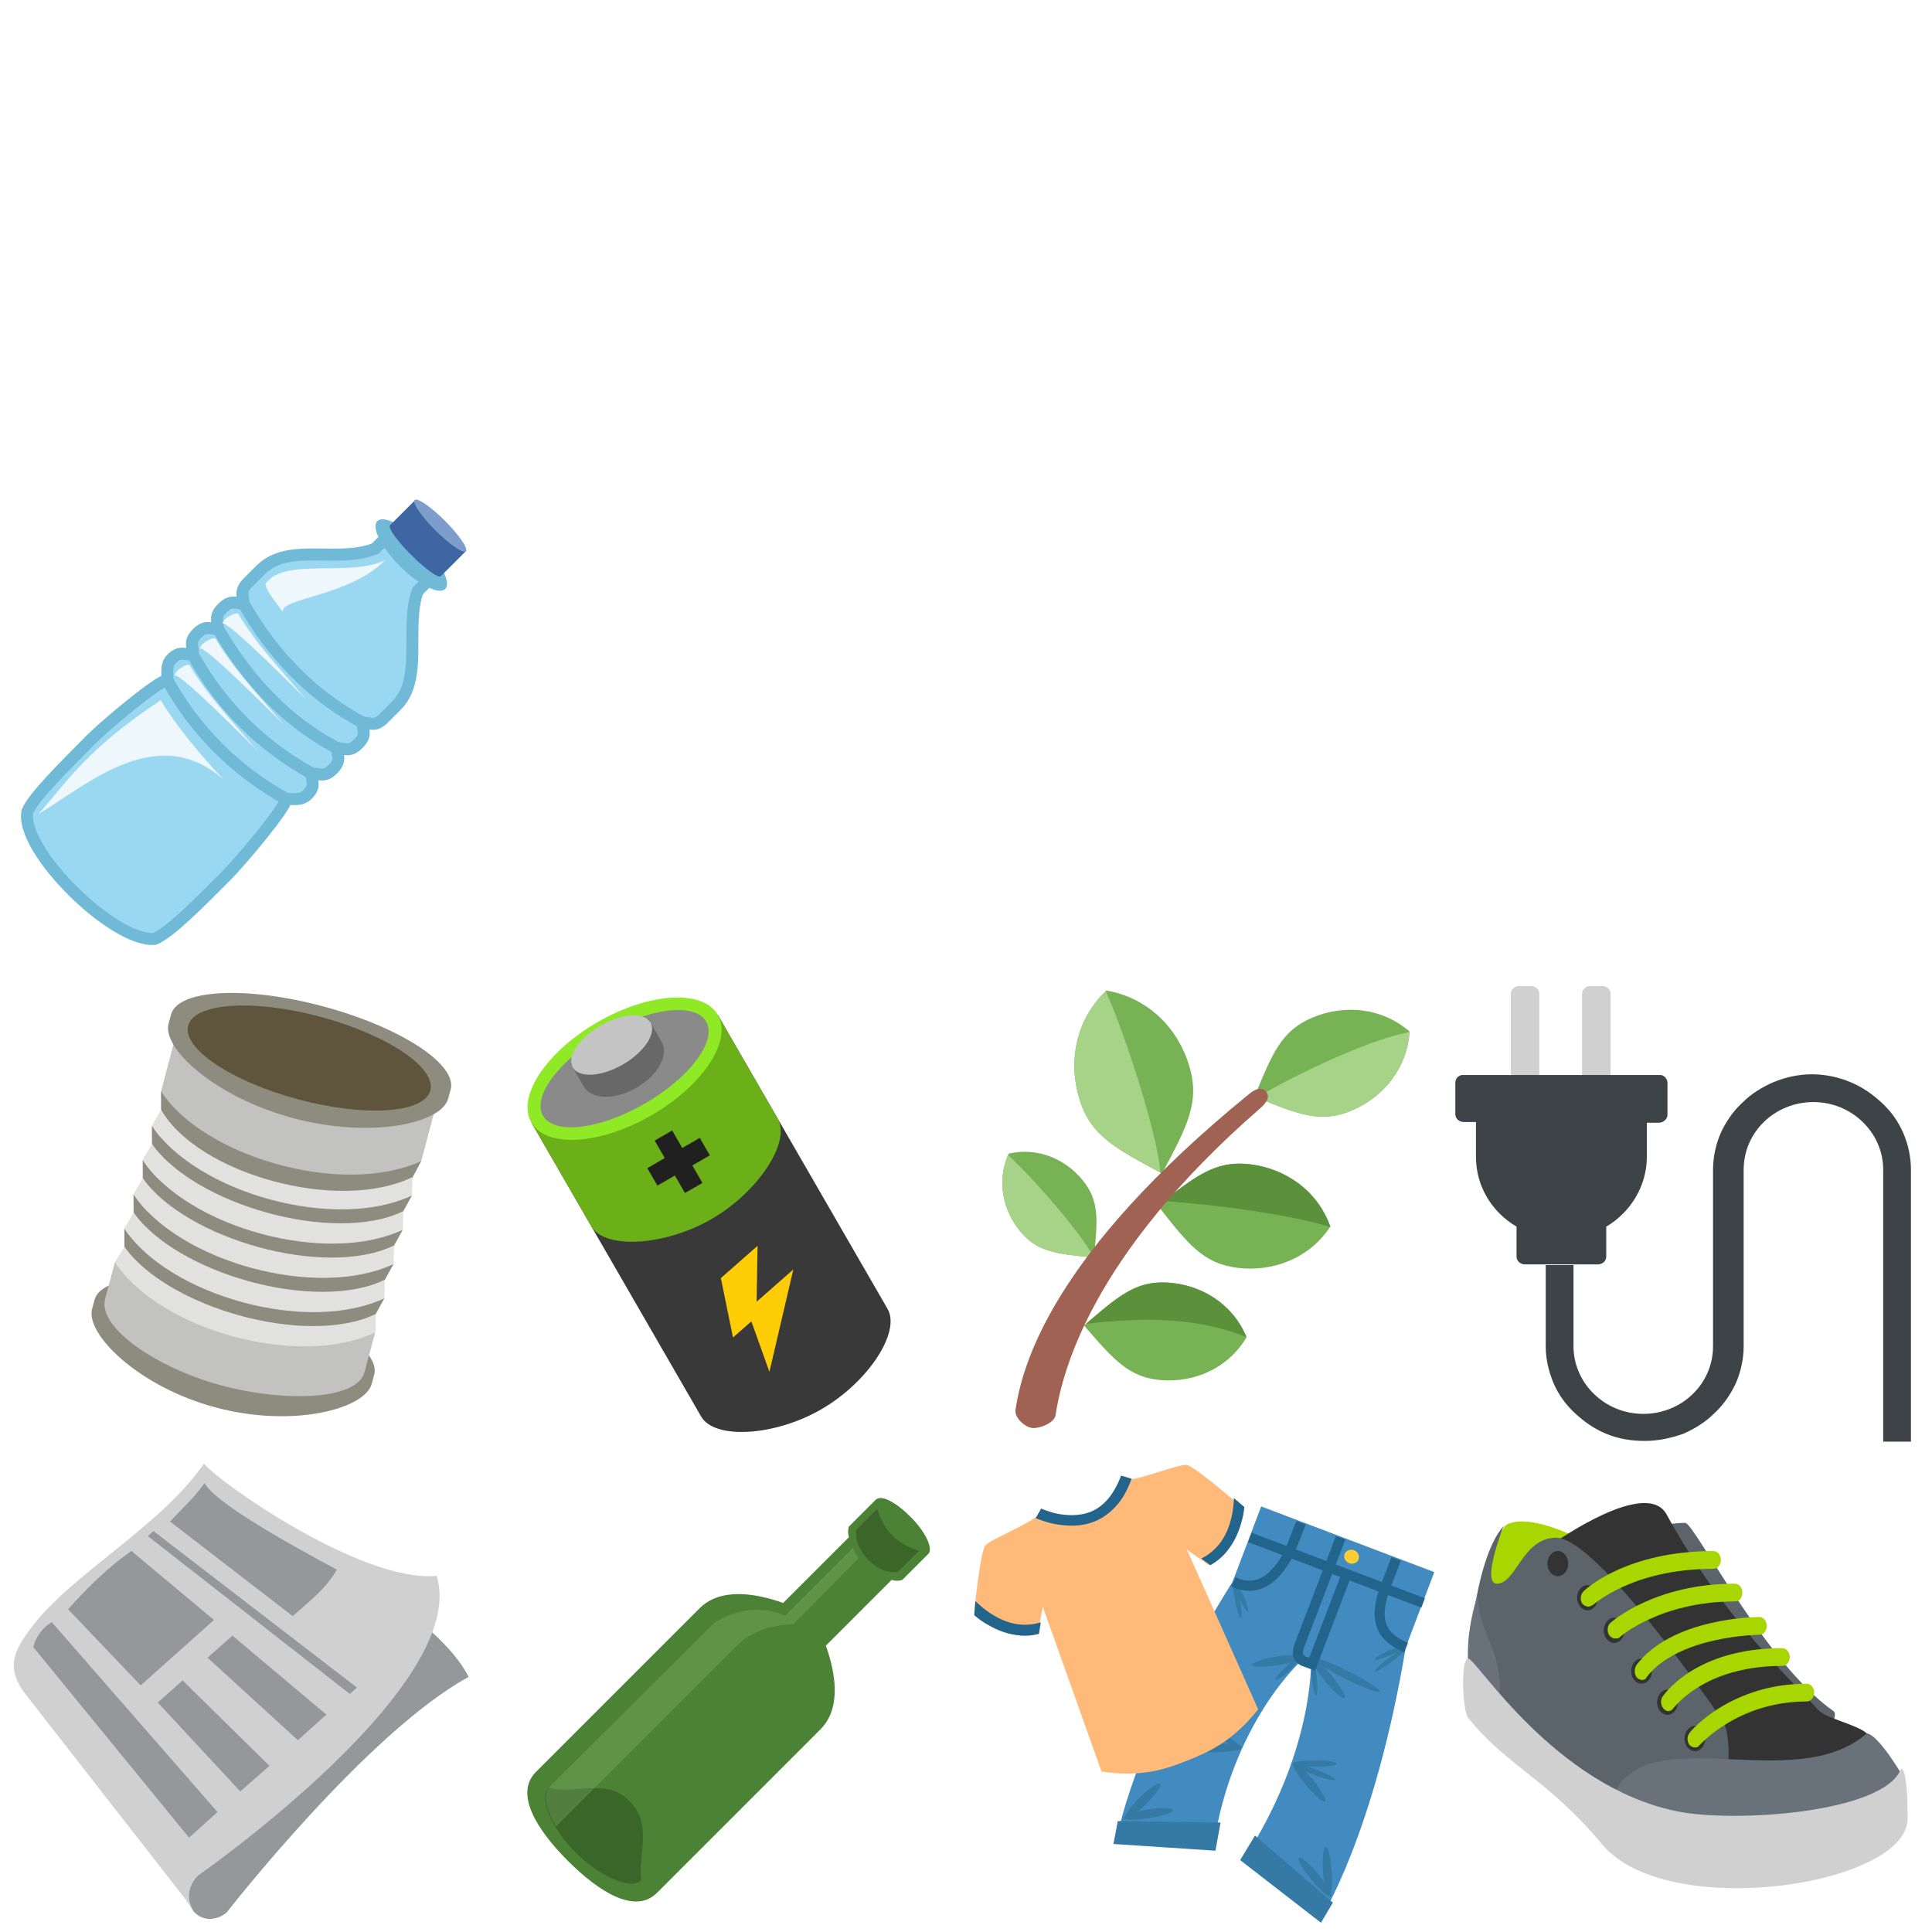<?xml version="1.0" encoding="UTF-8" standalone="no"?>
<!-- Created with Inkscape (http://www.inkscape.org/) -->

<svg
   xmlns:dc="http://purl.org/dc/elements/1.1/"
   xmlns:cc="http://creativecommons.org/ns#"
   xmlns:rdf="http://www.w3.org/1999/02/22-rdf-syntax-ns#"
   xmlns:svg="http://www.w3.org/2000/svg"
   xmlns="http://www.w3.org/2000/svg"
   xmlns:sodipodi="http://sodipodi.sourceforge.net/DTD/sodipodi-0.dtd"
   xmlns:inkscape="http://www.inkscape.org/namespaces/inkscape"
   width="384"
   height="384"
   viewBox="0 0 384 384"
   version="1.1"
   id="svg4776"
   inkscape:version="0.92.1 r15371"
   sodipodi:docname="recycling_icons.svg">
  <defs
     id="defs4770">
    <clipPath
       id="clipPath16"
       clipPathUnits="userSpaceOnUse">
      <path
         inkscape:connector-curvature="0"
         id="path18"
         d="M 0,38 H 38 V 0 H 0 Z" />
    </clipPath>
    <clipPath
       id="clipPath44"
       clipPathUnits="userSpaceOnUse">
      <path
         inkscape:connector-curvature="0"
         id="path46"
         d="m 9.49,27.768 c 0.874,-2.87 2.748,-3.868 6.493,-5.865 v 0 c 1.996,3.746 2.994,5.62 2.12,8.488 v 0 c -0.876,2.874 -3.187,5.307 -6.495,5.866 v 0 C 9.175,33.947 8.614,30.64 9.49,27.768" />
    </clipPath>
    <clipPath
       id="clipPath56"
       clipPathUnits="userSpaceOnUse">
      <path
         inkscape:connector-curvature="0"
         id="path58"
         d="M 3.943,23.462 C 2.98,21.308 3.502,19.008 4.841,17.374 v 0 c 1.34,-1.632 2.826,-1.777 5.796,-2.071 v 0 c 0.293,2.971 0.439,4.457 -0.899,6.087 v 0 c -1.09,1.33 -2.722,2.215 -4.533,2.215 v 0 c -0.413,0 -0.835,-0.046 -1.262,-0.143" />
    </clipPath>
    <clipPath
       id="clipPath68"
       clipPathUnits="userSpaceOnUse">
      <path
         inkscape:connector-curvature="0"
         id="path70"
         d="m 15.645,19.387 c 2.377,-3.038 3.565,-4.558 6.272,-4.889 v 0 c 2.709,-0.328 5.583,0.691 7.266,3.236 v 0 C 28.16,20.606 25.62,22.29 22.91,22.622 v 0 c -0.297,0.037 -0.58,0.054 -0.852,0.054 v 0 c -2.207,0 -3.708,-1.174 -6.413,-3.289" />
    </clipPath>
    <clipPath
       id="clipPath80"
       clipPathUnits="userSpaceOnUse">
      <path
         inkscape:connector-curvature="0"
         id="path82"
         d="M 9.86,9.972 C 12.226,7.236 13.41,5.87 15.959,5.684 v 0 c 2.55,-0.183 5.193,0.907 6.652,3.365 v 0 c -1.089,2.642 -3.547,4.102 -6.099,4.287 v 0 c -0.171,0.012 -0.337,0.019 -0.499,0.019 v 0 C 13.773,13.354 12.412,12.177 9.86,9.972" />
    </clipPath>
    <clipPath
       id="clipPath92"
       clipPathUnits="userSpaceOnUse">
      <path
         inkscape:connector-curvature="0"
         id="path94"
         d="M 27.789,34.139 C 25.358,33.116 24.651,31.388 23.24,27.936 v 0 c 3.453,-1.411 5.179,-2.117 7.614,-1.097 v 0 c 2.432,1.023 4.354,3.26 4.548,6.204 v 0 c -1.368,1.175 -3.001,1.705 -4.62,1.705 v 0 c -1.026,0 -2.048,-0.213 -2.993,-0.609" />
    </clipPath>
    <clipPath
       id="clipPath104"
       clipPathUnits="userSpaceOnUse">
      <path
         inkscape:connector-curvature="0"
         id="path106"
         d="M 0,38 H 38 V 0 H 0 Z" />
    </clipPath>
  </defs>
  <sodipodi:namedview
     id="base"
     pagecolor="#ffffff"
     bordercolor="#666666"
     borderopacity="1.0"
     inkscape:pageopacity="0.0"
     inkscape:pageshadow="2"
     inkscape:zoom="0.70710678"
     inkscape:cx="-30.982853"
     inkscape:cy="177.81321"
     inkscape:document-units="px"
     inkscape:current-layer="layer1"
     showgrid="true"
     units="px"
     objecttolerance="7"
     inkscape:window-width="1119"
     inkscape:window-height="811"
     inkscape:window-x="876"
     inkscape:window-y="123"
     inkscape:window-maximized="0">
    <inkscape:grid
       type="xygrid"
       id="grid5321"
       spacingx="6"
       spacingy="6"
       empspacing="4" />
  </sodipodi:namedview>
  <g
     inkscape:label="Layer 1"
     inkscape:groupmode="layer"
     id="layer1"
     transform="translate(0,-738.52)">
    <g
       id="clothes"
       inkscape:label="clothes"
       transform="matrix(0.979,0,0,0.979,4.67,996.725)">
      <g
         transform="matrix(0.369,0.14,-0.14,0.369,78.032,255.551)"
         id="g4663">
        <path
           style="fill:#428bc1;stroke-width:2.958"
           inkscape:connector-curvature="0"
           d="m 313.805,-619.985 v -41.412 H 218.556 v 41.412 c -19.227,96.136 -8.578,146.126 -8.578,146.126 l 47.624,-15.382 c -13.607,-63.302 8.578,-105.601 8.578,-105.601 h 5.029 c 0,0 17.157,42.3 3.55,105.601 l 47.624,15.382 c 0,0 10.649,-49.991 -8.578,-146.126 z"
           id="path4583" />
        <g
           transform="matrix(2.958,0,0,2.958,171.524,-661.397)"
           style="fill:#347aa5"
           id="g4625">
          <path
             inkscape:connector-curvature="0"
             d="m 41.3,26 c -0.2,0.4 -2.1,-0.3 -4.2,-1.5 -2.1,-1.2 -3.6,-2.4 -3.4,-2.8 0.2,-0.4 2.1,0.3 4.2,1.5 2,1.2 3.6,2.4 3.4,2.8"
             id="path4585" />
          <path
             inkscape:connector-curvature="0"
             d="m 44.5,44 c -0.2,0.4 -2.1,-0.3 -4.2,-1.5 -2.1,-1.2 -3.6,-2.4 -3.4,-2.8 0.2,-0.4 2.1,0.3 4.2,1.5 2,1.2 3.6,2.5 3.4,2.8"
             id="path4587" />
          <path
             inkscape:connector-curvature="0"
             d="m 51.3,59.1 c -0.2,0.4 -2.1,-0.3 -4.2,-1.5 -2.1,-1.2 -3.6,-2.4 -3.4,-2.8 0.2,-0.4 2.1,0.3 4.2,1.5 2,1.2 3.6,2.5 3.4,2.8"
             id="path4589" />
          <path
             inkscape:connector-curvature="0"
             d="m 51,59.2 c -0.4,0.2 -1.5,-1.5 -2.5,-3.6 -1,-2.2 -1.5,-4.1 -1.1,-4.2 0.4,-0.2 1.5,1.5 2.5,3.6 1,2.2 1.5,4.1 1.1,4.2"
             id="path4591" />
          <ellipse
             transform="matrix(1,-0.004,0.004,1,-0.143,0.148)"
             cx="41"
             cy="39.9"
             rx="3.8"
             ry="0.5"
             id="ellipse4593" />
          <path
             inkscape:connector-curvature="0"
             d="m 44,37.2 c 0.1,0.3 -1.4,1.1 -3.3,1.8 -1.9,0.7 -3.6,1 -3.7,0.8 -0.1,-0.3 1.4,-1.1 3.3,-1.8 1.9,-0.8 3.6,-1.1 3.7,-0.8"
             id="path4595" />
          <path
             inkscape:connector-curvature="0"
             d="m 43.8,17.9 c -0.2,-0.2 0.6,-1.2 1.7,-2.3 1.1,-1.1 2.2,-1.9 2.3,-1.7 0.2,0.2 -0.6,1.2 -1.7,2.3 -1.1,1.1 -2.2,1.8 -2.3,1.7"
             id="path4597" />
          <path
             inkscape:connector-curvature="0"
             d="m 44.6,19.8 c -0.2,-0.1 0.4,-1.5 1.4,-3 1,-1.5 1.9,-2.7 2.1,-2.6 0.2,0.1 -0.4,1.5 -1.4,3 -1,1.5 -1.9,2.7 -2.1,2.6"
             id="path4599" />
          <path
             inkscape:connector-curvature="0"
             d="m 36.5,27.3 c -0.2,0.1 -1,-0.9 -1.7,-2.3 -0.7,-1.4 -1.1,-2.6 -0.9,-2.7 0.2,-0.1 1,0.9 1.7,2.3 0.7,1.4 1.1,2.6 0.9,2.7"
             id="path4601" />
          <ellipse
             transform="matrix(0.103,-0.995,0.995,0.103,14.023,59.748)"
             cx="40.1"
             cy="22.1"
             rx="0.7"
             ry="6.5"
             id="ellipse4603" />
          <path
             inkscape:connector-curvature="0"
             d="M 35.2,53.9 52,60 l -0.7,4 -17,-5.2 z"
             id="path4605" />
          <path
             inkscape:connector-curvature="0"
             d="m 24.2,26.3 c 0.2,0.4 2.1,-0.3 4.2,-1.5 2.1,-1.2 3.6,-2.4 3.4,-2.8 -0.2,-0.4 -2.1,0.3 -4.2,1.5 -2.1,1.2 -3.6,2.5 -3.4,2.8"
             id="path4607" />
          <path
             inkscape:connector-curvature="0"
             d="m 19.6,43.6 c 0.2,0.4 2.1,0 4.3,-0.9 2.2,-0.9 3.9,-1.9 3.7,-2.3 -0.2,-0.4 -2.1,0 -4.3,0.9 -2.2,0.8 -3.9,1.9 -3.7,2.3"
             id="path4609" />
          <path
             inkscape:connector-curvature="0"
             d="m 12.7,59.1 c 0.2,0.4 2.1,-0.3 4.2,-1.5 2.1,-1.2 3.6,-2.4 3.4,-2.8 -0.2,-0.4 -2.1,0.3 -4.2,1.5 -2,1.2 -3.6,2.5 -3.4,2.8"
             id="path4611" />
          <path
             inkscape:connector-curvature="0"
             d="m 13,59.2 c 0.4,0.2 1.5,-1.5 2.5,-3.6 1,-2.2 1.5,-4.1 1.1,-4.2 -0.5,-0.2 -1.6,1.4 -2.6,3.6 -0.9,2.2 -1.4,4.1 -1,4.2"
             id="path4613" />
          <ellipse
             transform="matrix(0.131,-0.991,0.991,0.131,-19.006,58.035)"
             cx="23.6"
             cy="39.9"
             rx="0.5"
             ry="3.8"
             id="ellipse4615" />
          <path
             inkscape:connector-curvature="0"
             d="m 20.2,17.9 c 0.2,-0.2 -0.6,-1.2 -1.7,-2.3 -1.1,-1.1 -2.2,-1.9 -2.3,-1.7 -0.2,0.1 0.6,1.1 1.7,2.3 1.1,1.1 2.2,1.8 2.3,1.7"
             id="path4617" />
          <path
             inkscape:connector-curvature="0"
             d="m 19.5,19.4 c 0.2,-0.1 -0.4,-1.5 -1.4,-3 -1,-1.5 -1.9,-2.7 -2.1,-2.6 -0.2,0.1 0.4,1.5 1.4,3 1,1.6 1.9,2.8 2.1,2.6"
             id="path4619" />
          <path
             inkscape:connector-curvature="0"
             d="m 28.9,27.3 c 0.2,0.1 1,-0.9 1.7,-2.3 0.7,-1.4 1.1,-2.6 0.9,-2.7 -0.2,-0.1 -1,0.9 -1.7,2.3 -0.7,1.4 -1.1,2.6 -0.9,2.7"
             id="path4621" />
          <path
             inkscape:connector-curvature="0"
             d="M 28.8,53.9 12,60 l 0.7,4 17,-5.2 z"
             id="path4623" />
        </g>
        <ellipse
           style="fill:#ffce31;stroke-width:2.958"
           cx="271.209"
           cy="-653.706"
           rx="3.845"
           ry="3.55"
           id="ellipse4627" />
      </g>
      <g
         transform="matrix(10.449,-4.184,4.184,10.449,-1059.213,-2541.225)"
         id="g4675">
        <path
           style="fill:#ffb978;fill-opacity:1;stroke-width:0.082"
           inkscape:connector-curvature="0"
           d="m 22.427,256.206 c 0,0 -0.497,-0.978 -0.628,-1.051 -0.13,-0.073 -0.856,-0.057 -1.125,-0.163 0,0 -0.334,0.391 -0.831,0.391 -0.497,0 -0.831,-0.391 -0.831,-0.391 -0.277,0.106 -0.994,0.09 -1.125,0.163 -0.13,0.073 -0.636,1.051 -0.636,1.051 0.277,0.628 0.929,0.766 0.929,0.766 l 0.261,-0.408 -0.122,3.154 c 0.628,0.367 1.084,0.391 1.524,0.391 0.44,0 0.888,-0.025 1.516,-0.383 l -0.122,-3.154 0.261,0.408 c 0,-0.008 0.66,-0.139 0.929,-0.774"
           id="path4558" />
        <g
           style="fill:#22648c"
           id="g4566"
           transform="matrix(0.082,0,0,0.082,17.236,254.893)">
          <path
             sodipodi:nodetypes="cccccccscccc"
             inkscape:connector-curvature="0"
             d="M 32.2,7.2 C 30.6,7.2 29.1,6.9 27.5,6.3 26.3,5.8 25,5.2 23.8,4.4 21.8,3.1 20.5,1.7 20.5,1.7 c 0.336,-0.264 0.667,-0.533 1,-0.8 l 0.9,-0.7 c 0,0 1.1,1.2 2.9,2.4 1.6,1 4.1,2.3 6.9,2.3 3.2,0 6.3,-1.7 9.2,-4.9 l 1.9,1.5 C 41.5,3.5 39.7,5 37.7,5.9 36,6.7 34.2,7.2 32.2,7.2"
             id="path4560"
             style="fill:#22648c;fill-opacity:1" />
          <path
             sodipodi:nodetypes="cccccccc"
             inkscape:connector-curvature="0"
             d="M 4.1,18.3 C 2.7,16.5 1.8,14.7 1.4,13.7 L 0,16.5 c 0.5,1 1.2,2.1 2.1,3.2 1.4,1.8 3,3.2 4.7,4.2 1.5,0.9 3.1,1.5 4.9,1.7 L 13,23.4 C 9.5,23.1 6.5,21.4 4.1,18.3 Z"
             id="path4562"
             style="fill:#22648c;fill-opacity:1" />
          <path
             sodipodi:nodetypes="cccccccc"
             inkscape:connector-curvature="0"
             d="m 59.9,18.4 c 1.4,-1.8 2.3,-3.6 2.7,-4.6 l 1.4,2.7 c -0.5,1 -1.2,2.1 -2.1,3.2 -1.4,1.8 -3,3.2 -4.7,4.2 -1.5,0.9 -3.2,1.5 -4.9,1.7 L 51,23.5 c 3.5,-0.3 6.5,-2 8.9,-5.1 z"
             id="path4564"
             style="fill:#22648c;fill-opacity:1" />
        </g>
      </g>
      <path
         id="path4763"
         style="fill:none;stroke:#22648c;stroke-width:2.042;stroke-linecap:butt;stroke-linejoin:miter;stroke-miterlimit:4;stroke-dasharray:none;stroke-opacity:1"
         d="m 267.405,48.452 -8.463,22.112 c -0.307,1.083 -0.515,2.149 0.894,2.92 l 1.788,0.656 7.033,-18.416 m 12.039,15.019 c -6.395,-2.616 -5.966,-7.105 -4.351,-11.92 l 2.324,-6.079 m -33.059,4.669 c 4.627,2.14 8.362,-0.181 11.4,-5.984 l 2.348,-6.016 m -10.37,2.98 35.164,13.291"
         inkscape:connector-curvature="0" />
    </g>
    <g
       id="shoes"
       transform="matrix(1.473,0,0,1.473,287.827,1022.498)"
       inkscape:label="shoes">
      <path
         id="path5150"
         d="m 7.6,13.2 c 0,0 1.7,-2.2 9.2,1.2 5.9,2.7 -10.4,10.4 -12,7.2 -1,-1.9 2.8,-8.4 2.8,-8.4"
         inkscape:connector-curvature="0"
         style="fill:#a8d600" />
      <path
         id="path5152"
         d="M 52,38.1 C 42.8,31.7 33.2,12.7 32,12.7 28.6,12.7 26.4,14 26.4,14 l 21.9,31.8 c 0,0.1 4.9,-6.9 3.7,-7.7"
         inkscape:connector-curvature="0"
         style="fill:#5b636b" />
      <path
         id="path5154"
         d="M 56.5,41.1 C 55.1,39.9 51.1,39.1 50,38 45.8,33.4 37,25.3 29.5,11.6 26.8,6.5 14.3,15.4 14.3,15.4 l 21.8,34.7 c 0.2,0 25.6,-4.7 20.4,-9"
         inkscape:connector-curvature="0"
         style="fill:#333333" />
      <path
         id="path5156"
         d="M 36.9,47.9 C 38.2,46.8 38.1,40.8 37,39.3 30.2,29.5 19,14.7 14.6,14.7 c -4.6,0 -5.4,6.2 -8,6.2 -2.2,0 0.9,-7.8 0.9,-7.8 -4.2,4.7 -4.9,19.7 -4.9,19.7 0,0 17.8,29.3 34.3,15.1"
         inkscape:connector-curvature="0"
         style="fill:#5b636b" />
      <g
         id="g5162"
         style="fill:#69727a">
        <path
           id="path5158"
           d="m 2.7,31.5 c 0,0 -0.4,-3.9 1.3,-9.1 0.1,5.9 3.8,7.3 2.8,15.1 l -4.1,-6"
           inkscape:connector-curvature="0" />
        <path
           id="path5160"
           d="m 22.2,49.6 c 4.6,-10.7 24.4,0.1 34.3,-8.5 1.6,0.2 4.8,5.7 4.8,5.7 0,0 -3.6,14.4 -39.1,2.8"
           inkscape:connector-curvature="0" />
      </g>
      <path
         id="path5164"
         d="m 2.7,31 c -1,0 -0.8,6.9 0,8 5.3,6.6 10.8,8.3 18.1,17.1 8.8,10.5 41.2,5.5 41.2,-3.5 0,-7.4 -0.9,-6.7 -0.9,-6.7 -2.3,6 -22.8,7.3 -30.3,5.7 C 14.3,48.2 3.8,31 2.7,31"
         inkscape:connector-curvature="0"
         style="fill:#d0d0d0" />
      <g
         id="g5178"
         style="fill:#333333">
        <ellipse
           id="ellipse5166"
           ry="1.7"
           rx="1.4"
           cy="18.2"
           cx="14.8" />
        <ellipse
           id="ellipse5168"
           ry="1.7"
           rx="1.4"
           cy="22.8"
           cx="18.8" />
        <ellipse
           id="ellipse5170"
           ry="1.7"
           rx="1.4"
           cy="27.2"
           cx="22.4" />
        <ellipse
           id="ellipse5172"
           ry="1.7"
           rx="1.4"
           cy="32.7"
           cx="26.1" />
        <ellipse
           id="ellipse5174"
           ry="1.7"
           rx="1.4"
           cy="36.9"
           cx="29.6" />
        <ellipse
           id="ellipse5176"
           ry="1.7"
           rx="1.4"
           cy="41.8"
           cx="33.3" />
      </g>
      <g
         id="g5190"
         style="fill:#a8d600">
        <path
           id="path5180"
           d="m 33.3,43 c -0.2,0 -0.5,-0.1 -0.7,-0.3 -0.4,-0.5 -0.4,-1.2 0,-1.7 0.2,-0.3 5.6,-6.6 15.8,-6.6 0.5,0 1,0.5 1,1.2 0,0.6 -0.4,1.2 -1,1.2 -9.4,0 -14.4,5.9 -14.5,5.9 -0.1,0.2 -0.3,0.3 -0.6,0.3"
           inkscape:connector-curvature="0" />
        <path
           id="path5182"
           d="m 29.7,38.1 c -0.2,0 -0.4,-0.1 -0.6,-0.3 -0.4,-0.4 -0.5,-1.1 -0.2,-1.6 0.2,-0.3 4.4,-6.6 16.2,-6.6 0.5,0 1,0.5 1,1.2 0,0.6 -0.4,1.2 -1,1.2 -10.7,0 -14.6,5.7 -14.7,5.7 -0.1,0.2 -0.4,0.4 -0.7,0.4"
           inkscape:connector-curvature="0" />
        <path
           id="path5184"
           d="m 26.2,33.9 c -0.2,0 -0.5,-0.1 -0.7,-0.3 -0.4,-0.4 -0.4,-1.2 -0.1,-1.7 4.8,-6.4 16.1,-6.5 16.6,-6.5 0.5,0 1,0.5 1,1.2 0,0.6 -0.4,1.2 -1,1.2 -0.1,0 -10.9,0.1 -15.2,5.7 -0.1,0.3 -0.4,0.4 -0.6,0.4"
           inkscape:connector-curvature="0" />
        <path
           id="path5186"
           d="m 22.5,28.3 c -0.3,0 -0.6,-0.2 -0.8,-0.5 -0.3,-0.5 -0.2,-1.3 0.2,-1.6 0.2,-0.2 6,-5.3 16.8,-5.3 0.5,0 1,0.5 1,1.2 0,0.7 -0.4,1.2 -1,1.2 -10.1,0 -15.6,4.8 -15.6,4.9 -0.2,0.1 -0.4,0.1 -0.6,0.1"
           inkscape:connector-curvature="0" />
        <path
           id="path5188"
           d="m 18.9,24 c -0.3,0 -0.6,-0.2 -0.8,-0.4 -0.3,-0.5 -0.3,-1.2 0.2,-1.7 0.2,-0.2 5.7,-5.4 17.5,-5.4 0.5,0 1,0.5 1,1.2 0,0.6 -0.4,1.2 -1,1.2 -11.1,0 -16.2,4.9 -16.3,4.9 -0.2,0.1 -0.4,0.2 -0.6,0.2"
           inkscape:connector-curvature="0" />
      </g>
    </g>
    <g
       id="paper"
       transform="matrix(1.414,0,0,1.414,2.65,1029.395)"
       inkscape:label="paper">
      <path
         id="path5223"
         d="M 30,63.1 C 30,63.1 49.7,37.8 64,30 57.6,17.5 25.8,5 25.8,5 L 5.7,31.2 25.3,62.9 c 1.1,1.4 3.2,1.5 4.7,0.2"
         inkscape:connector-curvature="0"
         style="fill:#94989b" />
      <path
         id="path5225"
         d="M 26,57.9 C 26,57.9 64.3,31.2 59.5,15.8 48.8,16.8 28.3,2.2 26.8,0 20.8,8.8 8.2,15.5 2.5,23.1 0.2,26.2 -1,28.4 1.3,31.9 L 25.4,62.8 C 24.2,61.4 24.6,59.2 26,57.9"
         inkscape:connector-curvature="0"
         style="fill:#d0d0d0" />
      <g
         id="g5245"
         style="fill:#94989b">
        <path
           id="path5227"
           d="M 47.3,32.4 18.9,10.2 19.7,9.5 48.3,31.5 Z"
           inkscape:connector-curvature="0" />
        <path
           id="path5229"
           d="M 17.9,31.2 7.7,20.5 c 4.9,-5.6 8.9,-8.2 8.9,-8.2 L 28.2,22 Z"
           inkscape:connector-curvature="0" />
        <path
           id="path5231"
           d="M 24.7,52.6 2.8,25.8 c 0.6,-2.4 2.6,-3.5 2.6,-3.5 l 23.3,26.7 -4,3.6"
           inkscape:connector-curvature="0" />
        <path
           id="path5233"
           d="M 30.8,24.2 27.3,27.3 40,38.9 44,35.3 Z"
           inkscape:connector-curvature="0" />
        <path
           id="path5235"
           d="M 23.8,30.5 20.3,33.6 31.9,46.1 36,42.5 Z"
           inkscape:connector-curvature="0" />
        <path
           style="fill:#94989b;fill-opacity:1"
           d="M 22.023,8.158 39.269,21.459 c 2.281,-2.036 4.773,-3.932 6.2,-6.538 C 39.382,11.645 28.56,5.747 26.87,2.747 25.61,4.631 23.71,6.354 22.023,8.158 Z"
           id="path4729"
           inkscape:connector-curvature="0"
           sodipodi:nodetypes="ccccc" />
      </g>
    </g>
    <g
       id="small_electrical_appliances"
       transform="matrix(1.415,0,0,1.415,289.257,934.499)"
       inkscape:label="small_electrical_appliances">
      <g
         id="g5273"
         style="fill:#d0d0d0">
        <path
           id="path5269"
           d="m 11.7,13.1 c 0,0.6 -0.5,1.1 -1.2,1.1 H 9 C 8.3,14.2 7.8,13.7 7.8,13.1 V 1.1 C 7.8,0.5 8.3,0 9,0 h 1.6 c 0.7,0 1.2,0.5 1.2,1.1 v 12 z"
           inkscape:connector-curvature="0" />
        <path
           id="path5271"
           d="m 21.8,13.1 c 0,0.6 -0.5,1.1 -1.2,1.1 H 19 c -0.7,0 -1.2,-0.5 -1.2,-1.1 V 1.1 C 17.8,0.5 18.3,0 19,0 h 1.6 c 0.7,0 1.2,0.5 1.2,1.1 v 12"
           inkscape:connector-curvature="0" />
      </g>
      <g
         id="g5279"
         style="fill:#3e4347">
        <path
           id="path5275"
           d="M 0,13.6 V 18 c 0,0.6 0.5,1.1 1.2,1.1 H 2.9 V 24 c 0,4.2 2.3,7.8 5.7,9.8 V 38 c 0,0.6 0.5,1.1 1.2,1.1 H 20 c 0.7,0 1.2,-0.5 1.2,-1.1 v -4.2 c 3.4,-2 5.7,-5.7 5.7,-9.8 v -4.8 h 1.7 c 0.6,0 1.2,-0.5 1.2,-1.1 v -4.5 c 0,-0.5 -0.4,-1 -0.9,-1.1 H 0.9 C 0.4,12.6 0,13 0,13.6"
           inkscape:connector-curvature="0" />
        <path
           id="path5277"
           d="M 60.1,25.8 V 64 H 64 V 25.8 c 0,-1.8 -0.4,-3.6 -1.1,-5.2 -0.7,-1.6 -1.7,-3 -3,-4.2 -1.3,-1.2 -2.7,-2.2 -4.4,-2.9 -1.7,-0.7 -3.5,-1.1 -5.4,-1.1 -1.9,0 -3.7,0.4 -5.4,1.1 -1.6,0.7 -3.1,1.6 -4.4,2.9 -1.3,1.2 -2.3,2.7 -3,4.2 -0.7,1.6 -1.1,3.4 -1.1,5.2 v 24.8 c 0,5.3 -4.4,9.5 -9.8,9.5 -5.4,0 -9.8,-4.3 -9.8,-9.5 V 39.2 h -3.9 v 11.4 c 0,1.8 0.4,3.5 1.1,5.2 0.7,1.6 1.7,3 3,4.2 1.3,1.2 2.7,2.2 4.4,2.9 1.7,0.7 3.5,1 5.4,1 1.9,0 3.7,-0.4 5.4,-1 1.6,-0.7 3.1,-1.6 4.4,-2.9 1.3,-1.2 2.3,-2.7 3,-4.2 0.7,-1.6 1.1,-3.4 1.1,-5.2 V 25.8 c 0,-5.3 4.4,-9.5 9.8,-9.5 5.4,0 9.8,4.3 9.8,9.5"
           inkscape:connector-curvature="0" />
      </g>
    </g>
    <g
       id="batteries"
       transform="rotate(-30,1447.992,626.758)"
       inkscape:label="batteries">
      <path
         style="fill:#393939;fill-opacity:1;stroke-width:0.779;paint-order:fill markers stroke"
         d="m 118.025,245.572 v 67.484 c 0,5.348 10.697,10.697 21.394,10.697 10.697,0 21.394,-5.348 21.394,-10.697 v -67.484 z"
         id="rect4768"
         inkscape:connector-curvature="0"
         sodipodi:nodetypes="cccccc" />
      <path
         style="fill:#6bb019;fill-opacity:1;stroke-width:0.779;paint-order:fill markers stroke"
         d="m 118.025,245.572 v 23.828 c 0,5.348 10.697,10.697 21.394,10.697 10.697,0 21.394,-5.348 21.394,-10.697 v -23.828 z"
         id="rect4768-1"
         inkscape:connector-curvature="0"
         sodipodi:nodetypes="cccccc" />
      <ellipse
         ry="10.694"
         rx="21.394"
         cy="245.57"
         cx="139.419"
         id="path4804-7"
         style="fill:#90e925;fill-opacity:1;stroke-width:0.959;paint-order:fill markers stroke" />
      <ellipse
         ry="8.023"
         rx="18.719"
         cy="245.572"
         cx="139.419"
         id="path4804-7-4"
         style="fill:#8a8a8a;fill-opacity:1;stroke-width:0.97;paint-order:fill markers stroke" />
      <g
         id="g6151"
         transform="matrix(0.446,0,0,0.446,-44.39,241.256)">
        <path
           sodipodi:nodetypes="cccccc"
           inkscape:connector-curvature="0"
           id="rect4768-3"
           d="M 392.406,-4.316 V 7.684 c 0,6 8,12 20,12 12,0 20,-6 20,-12 V -4.316 Z"
           style="fill:#686868;fill-opacity:1;stroke-width:0.874;paint-order:fill markers stroke" />
        <ellipse
           style="fill:#c4c4c4;fill-opacity:1;stroke-width:0.897;paint-order:fill markers stroke"
           id="path4804-7-0"
           cx="412.406"
           cy="-2.321"
           rx="20"
           ry="10" />
      </g>
      <path
         style="fill:#202020;fill-opacity:1;stroke:none;stroke-width:0.579;paint-order:fill markers stroke"
         d="m 137.458,260.943 v 4.011 h -4.011 v 4.011 h 4.011 v 4.011 h 4.011 v -4.011 h 4.011 v -4.011 h -4.011 v -4.011 z"
         id="rect6183"
         inkscape:connector-curvature="0" />
      <path
         style="fill:#ffcd05;fill-opacity:1;stroke:none;stroke-width:0.952;stroke-linecap:butt;stroke-linejoin:round;stroke-miterlimit:4;stroke-dasharray:none;stroke-opacity:1;paint-order:markers fill stroke"
         d="m 135.176,291.189 -3.81,11.429 4.762,-0.952 -1.905,10.477 14.286,-15.239 -9.524,1.905 5.715,-9.524 z"
         id="path5480"
         inkscape:connector-curvature="0"
         sodipodi:nodetypes="cccccccc" />
    </g>
    <g
       id="g6019"
       transform="translate(0,4)" />
    <g
       id="g6102"
       transform="rotate(45,147,1074.267)"
       inkscape:label="glass_bottles">
      <path
         sodipodi:nodetypes="cccccczcccccczc"
         inkscape:connector-curvature="0"
         id="glass_bottles"
         d="m 139.5,1028.52 v 7.5 c 0.198,0.462 0.738,1.128 1.5,1.5 v 18.5 c -5.039,2.386 -11,6.5 -11,12.5 l 4e-5,46 c 0,6 8,8 17,8 9,0 17,-2 17,-8 l -4e-5,-46 c 0,-6 -5.961,-10.114 -11,-12.5 v -18.5 c 0.797,-0.379 1.297,-1.024 1.5,-1.5 v -7.5 c -0.445,-1.427 -3.72,-2.503 -7.745,-2.505 -4.024,0 -7.256,0.94 -7.255,2.505 z"
         style="fill:#4c8235;fill-opacity:1;stroke-width:1.081;paint-order:fill markers stroke"
         inkscape:label="glass_bottles" />
      <g
         id="g6095">
        <path
           style="fill:#1d3214;fill-opacity:0.359;stroke-width:0.798;paint-order:fill markers stroke"
           d="m 160,1114.95 c 6e-5,2.931 -6.54,5.308 -13.109,5.308 -6.569,0 -12.891,-2.376 -12.891,-5.308 4.683,-2.618 6.573,-9.488 13.142,-9.488 6.569,0 8.261,5.588 12.858,9.488 z"
           id="path5980-1"
           inkscape:connector-curvature="0"
           sodipodi:nodetypes="cscsc" />
        <path
           style="fill:#1d3214;fill-opacity:0.357;stroke-width:0.847;paint-order:fill markers stroke"
           d="m 141,1029.613 v 5.875 c 2.603,3.319 9.482,3.379 11.75,0 v -5.875 c -4.258,2.158 -7.425,2.118 -11.75,0 z"
           id="rect4752-1"
           inkscape:connector-curvature="0"
           sodipodi:nodetypes="ccccc" />
        <path
           style="fill:#98c980;fill-opacity:0.251;stroke:none;paint-order:fill markers stroke"
           d="M 143.062,299.912 V 319 c -5.481,2.153 -8.093,6.994 -8.95,10.963 L 134,376.43 c 0.468,2.299 3.537,3.635 6.5,4.437 V 329.875 c 0.054,-3.263 1.23,-6.781 4.938,-10.875 l -0.133,-18.424 c -1.042,-0.074 -1.665,-0.358 -2.242,-0.664 z"
           transform="translate(0,738.52)"
           id="rect6079"
           inkscape:connector-curvature="0"
           sodipodi:nodetypes="ccccccccc" />
      </g>
    </g>
    <g
       transform="matrix(0.999,0,0,1,-5.802,-80.625)"
       id="g8768-5-7" />
    <g
       id="cans"
       transform="matrix(0.845,0,0,1,16.444,-2)"
       inkscape:label="cans">
      <g
         id="g10499"
         transform="matrix(1.134,0.257,-0.36,1.134,350.035,-500.904)">
        <path
           style="fill:#8d8c7f;fill-opacity:1;stroke:none;stroke-width:0.846;paint-order:fill markers stroke"
           d="m 135.006,1290.52 c -16.016,0 -29,3.582 -29,8 l -0.006,1.59 c 0,4.418 12.984,10.707 29,10.707 16.016,0 29,-6.289 29,-10.707 l 0.006,-1.59 c 0,-4.418 -12.984,-8 -29,-8 z"
           id="path8450-6-9"
           inkscape:connector-curvature="0"
           sodipodi:nodetypes="sccsccs" />
        <path
           transform="translate(0,738.52)"
           style="fill:#c2c2c0;fill-opacity:1;stroke:none;stroke-width:0.962;paint-order:fill markers stroke"
           d="m 108,513 0.061,9.998 5.164,15.994 L 108,553.02 v 6.428 c 0.148,5.089 13.916,8.986 26.938,8.995 C 147.959,568.451 162,564.949 162,560 v -6.98 l -4.094,-13.59 4.109,-16.432 L 162,513.613 Z"
           id="rect8497"
           inkscape:connector-curvature="0"
           sodipodi:nodetypes="ccccczsccccc" />
        <path
           style="fill:#8d8c7f;fill-opacity:1;stroke:none;stroke-width:0.846;paint-order:fill markers stroke"
           d="m 135,1240.52 c -16.016,0 -29,3.582 -29,8 l -0.006,1.59 c 0,4.418 12.984,10 29,10 16.016,0 29,-5.582 29,-10 l 0.006,-1.59 c 0,-4.418 -12.984,-8 -29,-8 z"
           id="path8450-6"
           inkscape:connector-curvature="0"
           sodipodi:nodetypes="sccsccs" />
        <ellipse
           style="fill:#5f553c;fill-opacity:1;stroke:none;stroke-width:0.682;paint-order:fill markers stroke"
           id="path8450-1"
           cx="135"
           cy="1249.58"
           rx="25.117"
           ry="7.237" />
        <g
           id="g9147">
          <path
             sodipodi:nodetypes="ccccc"
             inkscape:connector-curvature="0"
             id="path9099"
             d="m 108.061,1267.522 0.965,3.002 c 10.298,8.854 39.616,9.193 52.122,0 l 0.869,-3.002 c -13.552,9.441 -42.55,8.756 -53.955,0 z"
             style="fill:#8d8c7f;fill-opacity:1;stroke:none;stroke-width:1.204px;stroke-linecap:butt;stroke-linejoin:miter;stroke-opacity:1" />
          <path
             sodipodi:nodetypes="ccccc"
             inkscape:connector-curvature="0"
             id="path9101"
             d="m 108.061,1267.522 0.965,-3.002 c 11.373,8.003 40.267,8.506 52.122,0 l 0.869,3.002 c -12.75,9.255 -41.701,9.137 -53.955,0 z"
             style="fill:#e1e1df;fill-opacity:1;stroke:none;stroke-width:1.204px;stroke-linecap:butt;stroke-linejoin:miter;stroke-opacity:1" />
        </g>
        <g
           transform="translate(0,6.004)"
           id="g9147-3">
          <path
             sodipodi:nodetypes="ccccc"
             inkscape:connector-curvature="0"
             id="path9099-8"
             d="m 108.061,1267.522 0.965,3.002 c 10.298,8.854 39.616,9.193 52.122,0 l 0.869,-3.002 c -13.552,9.441 -42.55,8.756 -53.955,0 z"
             style="fill:#8d8c7f;fill-opacity:1;stroke:none;stroke-width:1.204px;stroke-linecap:butt;stroke-linejoin:miter;stroke-opacity:1" />
          <path
             sodipodi:nodetypes="ccccc"
             inkscape:connector-curvature="0"
             id="path9101-2"
             d="m 108.061,1267.522 0.965,-3.002 c 11.373,8.003 40.267,8.506 52.122,0 l 0.869,3.002 c -12.75,9.255 -41.701,9.137 -53.955,0 z"
             style="fill:#e1e1df;fill-opacity:1;stroke:none;stroke-width:1.204px;stroke-linecap:butt;stroke-linejoin:miter;stroke-opacity:1" />
        </g>
        <g
           transform="translate(0,12.008)"
           id="g9147-6">
          <path
             sodipodi:nodetypes="ccccc"
             inkscape:connector-curvature="0"
             id="path9099-9"
             d="m 108.061,1267.522 0.965,3.002 c 10.298,8.854 39.616,9.193 52.122,0 l 0.869,-3.002 c -13.552,9.441 -42.55,8.756 -53.955,0 z"
             style="fill:#8d8c7f;fill-opacity:1;stroke:none;stroke-width:1.204px;stroke-linecap:butt;stroke-linejoin:miter;stroke-opacity:1" />
          <path
             sodipodi:nodetypes="ccccc"
             inkscape:connector-curvature="0"
             id="path9101-4"
             d="m 108.061,1267.522 0.965,-3.002 c 11.373,8.003 40.267,8.506 52.122,0 l 0.869,3.002 c -12.75,9.255 -41.701,9.137 -53.955,0 z"
             style="fill:#e1e1df;fill-opacity:1;stroke:none;stroke-width:1.204px;stroke-linecap:butt;stroke-linejoin:miter;stroke-opacity:1" />
        </g>
        <g
           transform="translate(0,18.013)"
           id="g9147-0">
          <path
             sodipodi:nodetypes="ccccc"
             inkscape:connector-curvature="0"
             id="path9099-4"
             d="m 108.061,1267.522 0.965,3.002 c 10.298,8.854 39.616,9.193 52.122,0 l 0.869,-3.002 c -13.552,9.441 -42.55,8.756 -53.955,0 z"
             style="fill:#8d8c7f;fill-opacity:1;stroke:none;stroke-width:1.204px;stroke-linecap:butt;stroke-linejoin:miter;stroke-opacity:1" />
          <path
             sodipodi:nodetypes="ccccc"
             inkscape:connector-curvature="0"
             id="path9101-6"
             d="m 108.061,1267.522 0.965,-3.002 c 11.373,8.003 40.267,8.506 52.122,0 l 0.869,3.002 c -12.75,9.255 -41.701,9.137 -53.955,0 z"
             style="fill:#e1e1df;fill-opacity:1;stroke:none;stroke-width:1.204px;stroke-linecap:butt;stroke-linejoin:miter;stroke-opacity:1" />
        </g>
        <g
           transform="translate(36.435,37.937)"
           id="g9147-0-1">
          <path
             sodipodi:nodetypes="ccccc"
             inkscape:connector-curvature="0"
             id="path9099-4-4"
             d="m 71.626,1223.581 0.965,3.002 c 10.298,8.854 39.616,9.193 52.122,0 l 0.869,-3.002 c -13.552,9.441 -42.55,8.756 -53.955,0 z"
             style="fill:#8d8c7f;fill-opacity:1;stroke:none;stroke-width:1.204px;stroke-linecap:butt;stroke-linejoin:miter;stroke-opacity:1" />
        </g>
        <path
           sodipodi:nodetypes="ccccc"
           inkscape:connector-curvature="0"
           id="path9101-6-9"
           d="m 108.061,1291.539 0.965,-3.002 c 11.373,8.003 40.267,8.506 52.122,0 l 0.869,3.002 c -12.75,9.255 -41.701,9.137 -53.955,0 z"
           style="fill:#e1e1df;fill-opacity:1;stroke:none;stroke-width:1.204px;stroke-linecap:butt;stroke-linejoin:miter;stroke-opacity:1" />
      </g>
    </g>
    <g
       transform="matrix(2.533,0,0,-2.533,190.49,1027.239)"
       id="green_waste"
       inkscape:label="green_waste">
      <g
         id="g12">
        <g
           clip-path="url(#clipPath16)"
           id="g14">
          <g
             transform="translate(21.917,14.498)"
             id="g20">
            <path
               inkscape:connector-curvature="0"
               id="path22"
               style="fill:#77b255;fill-opacity:1;fill-rule:nonzero;stroke:none"
               d="M 0,0 C -2.706,0.331 -3.895,1.852 -6.272,4.889 -3.233,7.265 -1.714,8.454 0.993,8.124 3.703,7.792 6.243,6.108 7.267,3.235 5.583,0.691 2.709,-0.328 0,0" />
          </g>
          <g
             transform="translate(15.959,5.684)"
             id="g24">
            <path
               inkscape:connector-curvature="0"
               id="path26"
               style="fill:#77b255;fill-opacity:1;fill-rule:nonzero;stroke:none"
               d="M 0,0 C -2.549,0.187 -3.733,1.553 -6.098,4.288 -3.363,6.652 -1.996,7.835 0.554,7.652 3.105,7.467 5.563,6.008 6.652,3.365 5.193,0.907 2.551,-0.183 0,0" />
          </g>
          <g
             transform="translate(9.738,21.391)"
             id="g28">
            <path
               inkscape:connector-curvature="0"
               id="path30"
               style="fill:#77b255;fill-opacity:1;fill-rule:nonzero;stroke:none"
               d="m 0,0 c 1.338,-1.631 1.191,-3.117 0.898,-6.088 -2.969,0.294 -4.455,0.44 -5.795,2.071 -1.339,1.635 -1.861,3.935 -0.898,6.089 C -3.494,2.595 -1.339,1.632 0,0" />
          </g>
          <g
             transform="translate(30.854,26.839)"
             id="g32">
            <path
               inkscape:connector-curvature="0"
               id="path34"
               style="fill:#77b255;fill-opacity:1;fill-rule:nonzero;stroke:none"
               d="M 0,0 C -2.435,-1.02 -4.16,-0.314 -7.613,1.097 -6.202,4.55 -5.495,6.277 -3.064,7.3 -0.63,8.321 2.313,8.125 4.548,6.204 4.354,3.26 2.432,1.023 0,0" />
          </g>
          <g
             transform="translate(18.102,30.392)"
             id="g36">
            <path
               inkscape:connector-curvature="0"
               id="path38"
               style="fill:#77b255;fill-opacity:1;fill-rule:nonzero;stroke:none"
               d="m 0,0 c 0.874,-2.869 -0.124,-4.742 -2.119,-8.488 -3.745,1.996 -5.619,2.994 -6.494,5.864 -0.876,2.872 -0.315,6.18 2.118,8.49 C -3.187,5.306 -0.876,2.874 0,0" />
          </g>
        </g>
      </g>
      <g
         id="g40">
        <g
           clip-path="url(#clipPath44)"
           id="g42">
          <g
             transform="translate(15.828,21.992)"
             id="g48">
            <path
               inkscape:connector-curvature="0"
               id="path50"
               style="fill:#a6d388;fill-opacity:1;fill-rule:nonzero;stroke:none"
               d="m 0,0 c 0.082,-2.994 -8.905,3.805 -9.151,5.741 -0.246,1.935 -0.441,5.669 0.998,7.391 1.439,1.723 2.329,3.268 3.163,2.362 C -3.828,14.231 -0.083,2.995 0,0" />
          </g>
        </g>
      </g>
      <g
         id="g52">
        <g
           clip-path="url(#clipPath56)"
           id="g54">
          <g
             transform="translate(3.322,23.818)"
             id="g60">
            <path
               inkscape:connector-curvature="0"
               id="path62"
               style="fill:#a6d388;fill-opacity:1;fill-rule:nonzero;stroke:none"
               d="M 0,0 C 1.385,-0.98 6.194,-6.339 7.315,-8.515 8.436,-10.691 4.127,-10.798 2.161,-9.186 0.194,-7.575 -2.628,-6.238 -2.018,-4.027 -1.408,-1.816 0,0 0,0" />
          </g>
        </g>
      </g>
      <g
         id="g64">
        <g
           clip-path="url(#clipPath68)"
           id="g66">
          <g
             transform="translate(16.026,19.748)"
             id="g72">
            <path
               inkscape:connector-curvature="0"
               id="path74"
               style="fill:#5c913b;fill-opacity:1;fill-rule:nonzero;stroke:none"
               d="M 0,0 C 1.881,-0.107 11.15,-0.941 14.903,-2.691 18.657,-4.441 16.819,2.436 13.08,3.688 9.341,4.938 5.673,6.946 3.039,5.091 0.406,3.236 0,0 0,0" />
          </g>
        </g>
      </g>
      <g
         id="g76">
        <g
           clip-path="url(#clipPath80)"
           id="g78">
          <g
             transform="translate(9.111,10.009)"
             id="g84">
            <path
               inkscape:connector-curvature="0"
               id="path86"
               style="fill:#5c913b;fill-opacity:1;fill-rule:nonzero;stroke:none"
               d="M 0,0 C 2.567,0.24 9.015,1.328 14.514,-1.412 20.012,-4.152 13.515,5.339 10.2,5.529 6.887,5.722 5.596,7.322 3.186,5.161 0.776,2.998 0,0 0,0" />
          </g>
        </g>
      </g>
      <g
         id="g88">
        <g
           clip-path="url(#clipPath92)"
           id="g90">
          <g
             transform="translate(23.264,27.765)"
             id="g96">
            <path
               inkscape:connector-curvature="0"
               id="path98"
               style="fill:#a6d388;fill-opacity:1;fill-rule:nonzero;stroke:none"
               d="M 0,0 C 1.507,0.989 10.404,5.679 13.838,5.379 17.27,5.078 9.706,-4.47 1.688,-2.247 -0.651,-1.599 0,0 0,0" />
          </g>
        </g>
      </g>
      <g
         id="g100">
        <g
           clip-path="url(#clipPath104)"
           id="g102">
          <g
             transform="translate(5.751,1.94)"
             id="g108">
            <path
               inkscape:connector-curvature="0"
               id="path110"
               style="fill:#a06253;fill-opacity:1;fill-rule:nonzero;stroke:none"
               d="m 0,0 c -0.584,0.091 -1.363,0.831 -1.273,1.416 0.545,3.563 2.858,12.168 18.297,24.755 0.458,0.375 0.976,0.66 1.365,0.212 0.39,-0.446 -0.052,-0.949 -0.498,-1.339 C 4.603,13.474 2.377,4.31 1.868,0.979 1.777,0.394 0.585,-0.089 0,0" />
          </g>
        </g>
      </g>
    </g>
    <g
       id="plastic_bottles"
       transform="matrix(0.843,0.843,-0.843,0.843,709.792,109.509)"
       inkscape:label="plastic_bottles">
      <path
         sodipodi:nodetypes="ccccccccccccccccccccccccccc"
         inkscape:connector-curvature="0"
         id="path13483"
         transform="translate(0,738.52)"
         d="m 61,76 c -2.675,6.187 -11,9.451 -11,16 v 3 c 0,2 0.95,2.083 2,3 -1.05,0.917 -2,1 -2,3 0,2 0.95,2.083 2,3 -1.05,0.917 -2,1 -2,3 0,2 1.014,1.894 2,3 -1,1 -2,1 -2,3 -0.056,1.212 1,2 2,3 -1,1 -2.014,12.709 -2,16 0.029,6.582 0.002,13.754 1,16 3.683,5.452 25.654,5.219 30,0 1.059,-2.47 1.015,-9.552 1,-16 -0.007,-3.224 -1,-15 -2,-16 1,-1 2,-1.631 2,-3 0,-2 -1,-2 -2,-3 1,-1 2,-1 2,-3 0,-2 -0.95,-2.083 -2,-3 1.05,-0.917 2,-1 2,-3 0,-2 -0.95,-2.083 -2,-3 1.05,-0.917 2,-1 2,-3 V 92 C 82,85.613 73.827,81.863 71,76 V 72 H 61 Z"
         style="fill:#9ad8f2;fill-opacity:1;stroke:#70b9d7;stroke-width:2;stroke-linejoin:miter;stroke-miterlimit:4;stroke-dasharray:none;stroke-opacity:1" />
      <g
         transform="translate(0,-4)"
         id="g14215">
        <path
           style="fill:none;stroke:#70b9d7;stroke-width:2;stroke-linecap:round;stroke-linejoin:miter;stroke-miterlimit:4;stroke-dasharray:none;stroke-opacity:1"
           d="m 52,840.52 c 9.445,2.628 19.058,2.707 28,0"
           id="path14116"
           inkscape:connector-curvature="0"
           sodipodi:nodetypes="cc" />
        <path
           style="fill:none;stroke:#70b9d7;stroke-width:2;stroke-linecap:round;stroke-linejoin:miter;stroke-miterlimit:4;stroke-dasharray:none;stroke-opacity:1"
           d="m 52,846.52 c 9.62,2.554 19.218,2.787 28,0"
           id="path14116-5"
           inkscape:connector-curvature="0"
           sodipodi:nodetypes="cc" />
        <path
           style="fill:none;stroke:#70b9d7;stroke-width:2;stroke-linecap:round;stroke-linejoin:miter;stroke-miterlimit:4;stroke-dasharray:none;stroke-opacity:1"
           d="m 52,852.52 c 9.282,2.707 18.89,2.626 28,0"
           id="path14116-9"
           inkscape:connector-curvature="0"
           sodipodi:nodetypes="cc" />
        <path
           style="fill:none;stroke:#70b9d7;stroke-width:2;stroke-linecap:round;stroke-linejoin:miter;stroke-miterlimit:4;stroke-dasharray:none;stroke-opacity:1"
           d="m 52,858.52 c 9.282,2.707 18.89,2.626 28,0"
           id="path14116-9-0"
           inkscape:connector-curvature="0"
           sodipodi:nodetypes="cc" />
      </g>
      <ellipse
         ry="2.649"
         rx="8"
         cy="811.02"
         cx="66"
         id="path14217"
         style="fill:#70b9d7;fill-opacity:1;stroke:none;stroke-width:2;stroke-linecap:round;stroke-linejoin:miter;stroke-miterlimit:4;stroke-dasharray:none;stroke-opacity:1;paint-order:fill markers stroke" />
      <path
         sodipodi:nodetypes="cccc"
         inkscape:connector-curvature="0"
         id="path14224"
         d="m 52.584,885.479 c -0.452,-7.339 -1.924,-13.548 1,-27.812 4.516,1.135 10.798,1.802 16.812,1.938 -14.932,0.889 -15.541,17.141 -17.812,25.875 z"
         style="fill:#eef7fb;fill-opacity:1;stroke:none;stroke-width:1px;stroke-linecap:butt;stroke-linejoin:miter;stroke-opacity:1" />
      <path
         sodipodi:nodetypes="cccc"
         inkscape:connector-curvature="0"
         id="path14226"
         d="m 52.231,831.648 c -1.154,-5.33 9.281,-10.793 11.293,-16.995 0.124,8.41 -7.796,16.733 -6.028,18.197 -2.813,-0.415 -4.29,-0.558 -5.265,-1.202 z"
         style="fill:#eef7fb;fill-opacity:1;stroke:none;stroke-width:1px;stroke-linecap:butt;stroke-linejoin:miter;stroke-opacity:1" />
      <path
         sodipodi:nodetypes="cccc"
         inkscape:connector-curvature="0"
         id="path14228"
         d="m 52.469,838.322 c -0.535,0.359 -1.186,2.309 -0.638,3.047 -0.046,-0.997 16.826,-0.904 18.707,-0.96 -6.32,-0.441 -12.862,-0.692 -18.069,-2.087 z"
         style="fill:#eef7fb;fill-opacity:1;stroke:none;stroke-width:1px;stroke-linecap:butt;stroke-linejoin:miter;stroke-opacity:1" />
      <path
         sodipodi:nodetypes="cccc"
         inkscape:connector-curvature="0"
         id="path14228-1"
         d="m 52.716,843.934 c -0.535,0.359 -1.142,2.309 -0.594,3.047 -0.046,-0.997 16.782,-0.904 18.663,-0.96 -6.32,-0.441 -12.862,-0.692 -18.069,-2.087 z"
         style="fill:#eef7fb;fill-opacity:1;stroke:none;stroke-width:1px;stroke-linecap:butt;stroke-linejoin:miter;stroke-opacity:1" />
      <path
         sodipodi:nodetypes="cccc"
         inkscape:connector-curvature="0"
         id="path14228-9"
         d="m 52.779,850.121 c -0.535,0.359 -1.009,2.265 -0.461,3.003 -0.046,-0.997 16.65,-0.86 18.531,-0.916 -6.32,-0.441 -12.862,-0.692 -18.069,-2.087 z"
         style="fill:#eef7fb;fill-opacity:1;stroke:none;stroke-width:1px;stroke-linecap:butt;stroke-linejoin:miter;stroke-opacity:1" />
      <g
         transform="translate(-0.088,0.494)"
         id="g14255">
        <path
           style="fill:#3e66a2;fill-opacity:1;stroke:none;paint-order:fill markers stroke"
           d="m 66.072,802.668 a 6,1 0 0 0 -5.926,0.852 h -0.074 v 0.148 5.852 a 6,1 0 0 0 6,1 6,1 0 0 0 6,-1 v -5.852 -0.148 H 72 a 6,1 0 0 0 -5.928,-0.852 z"
           id="rect14114"
           inkscape:connector-curvature="0" />
        <ellipse
           style="fill:#7d9dcd;fill-opacity:1;stroke:none;stroke-width:1;stroke-linecap:round;stroke-linejoin:miter;stroke-miterlimit:4;stroke-dasharray:none;stroke-opacity:1;paint-order:fill markers stroke"
           id="path14251"
           cx="66.031"
           cy="803.645"
           rx="6.031"
           ry="1.125" />
      </g>
    </g>
  </g>
</svg>
